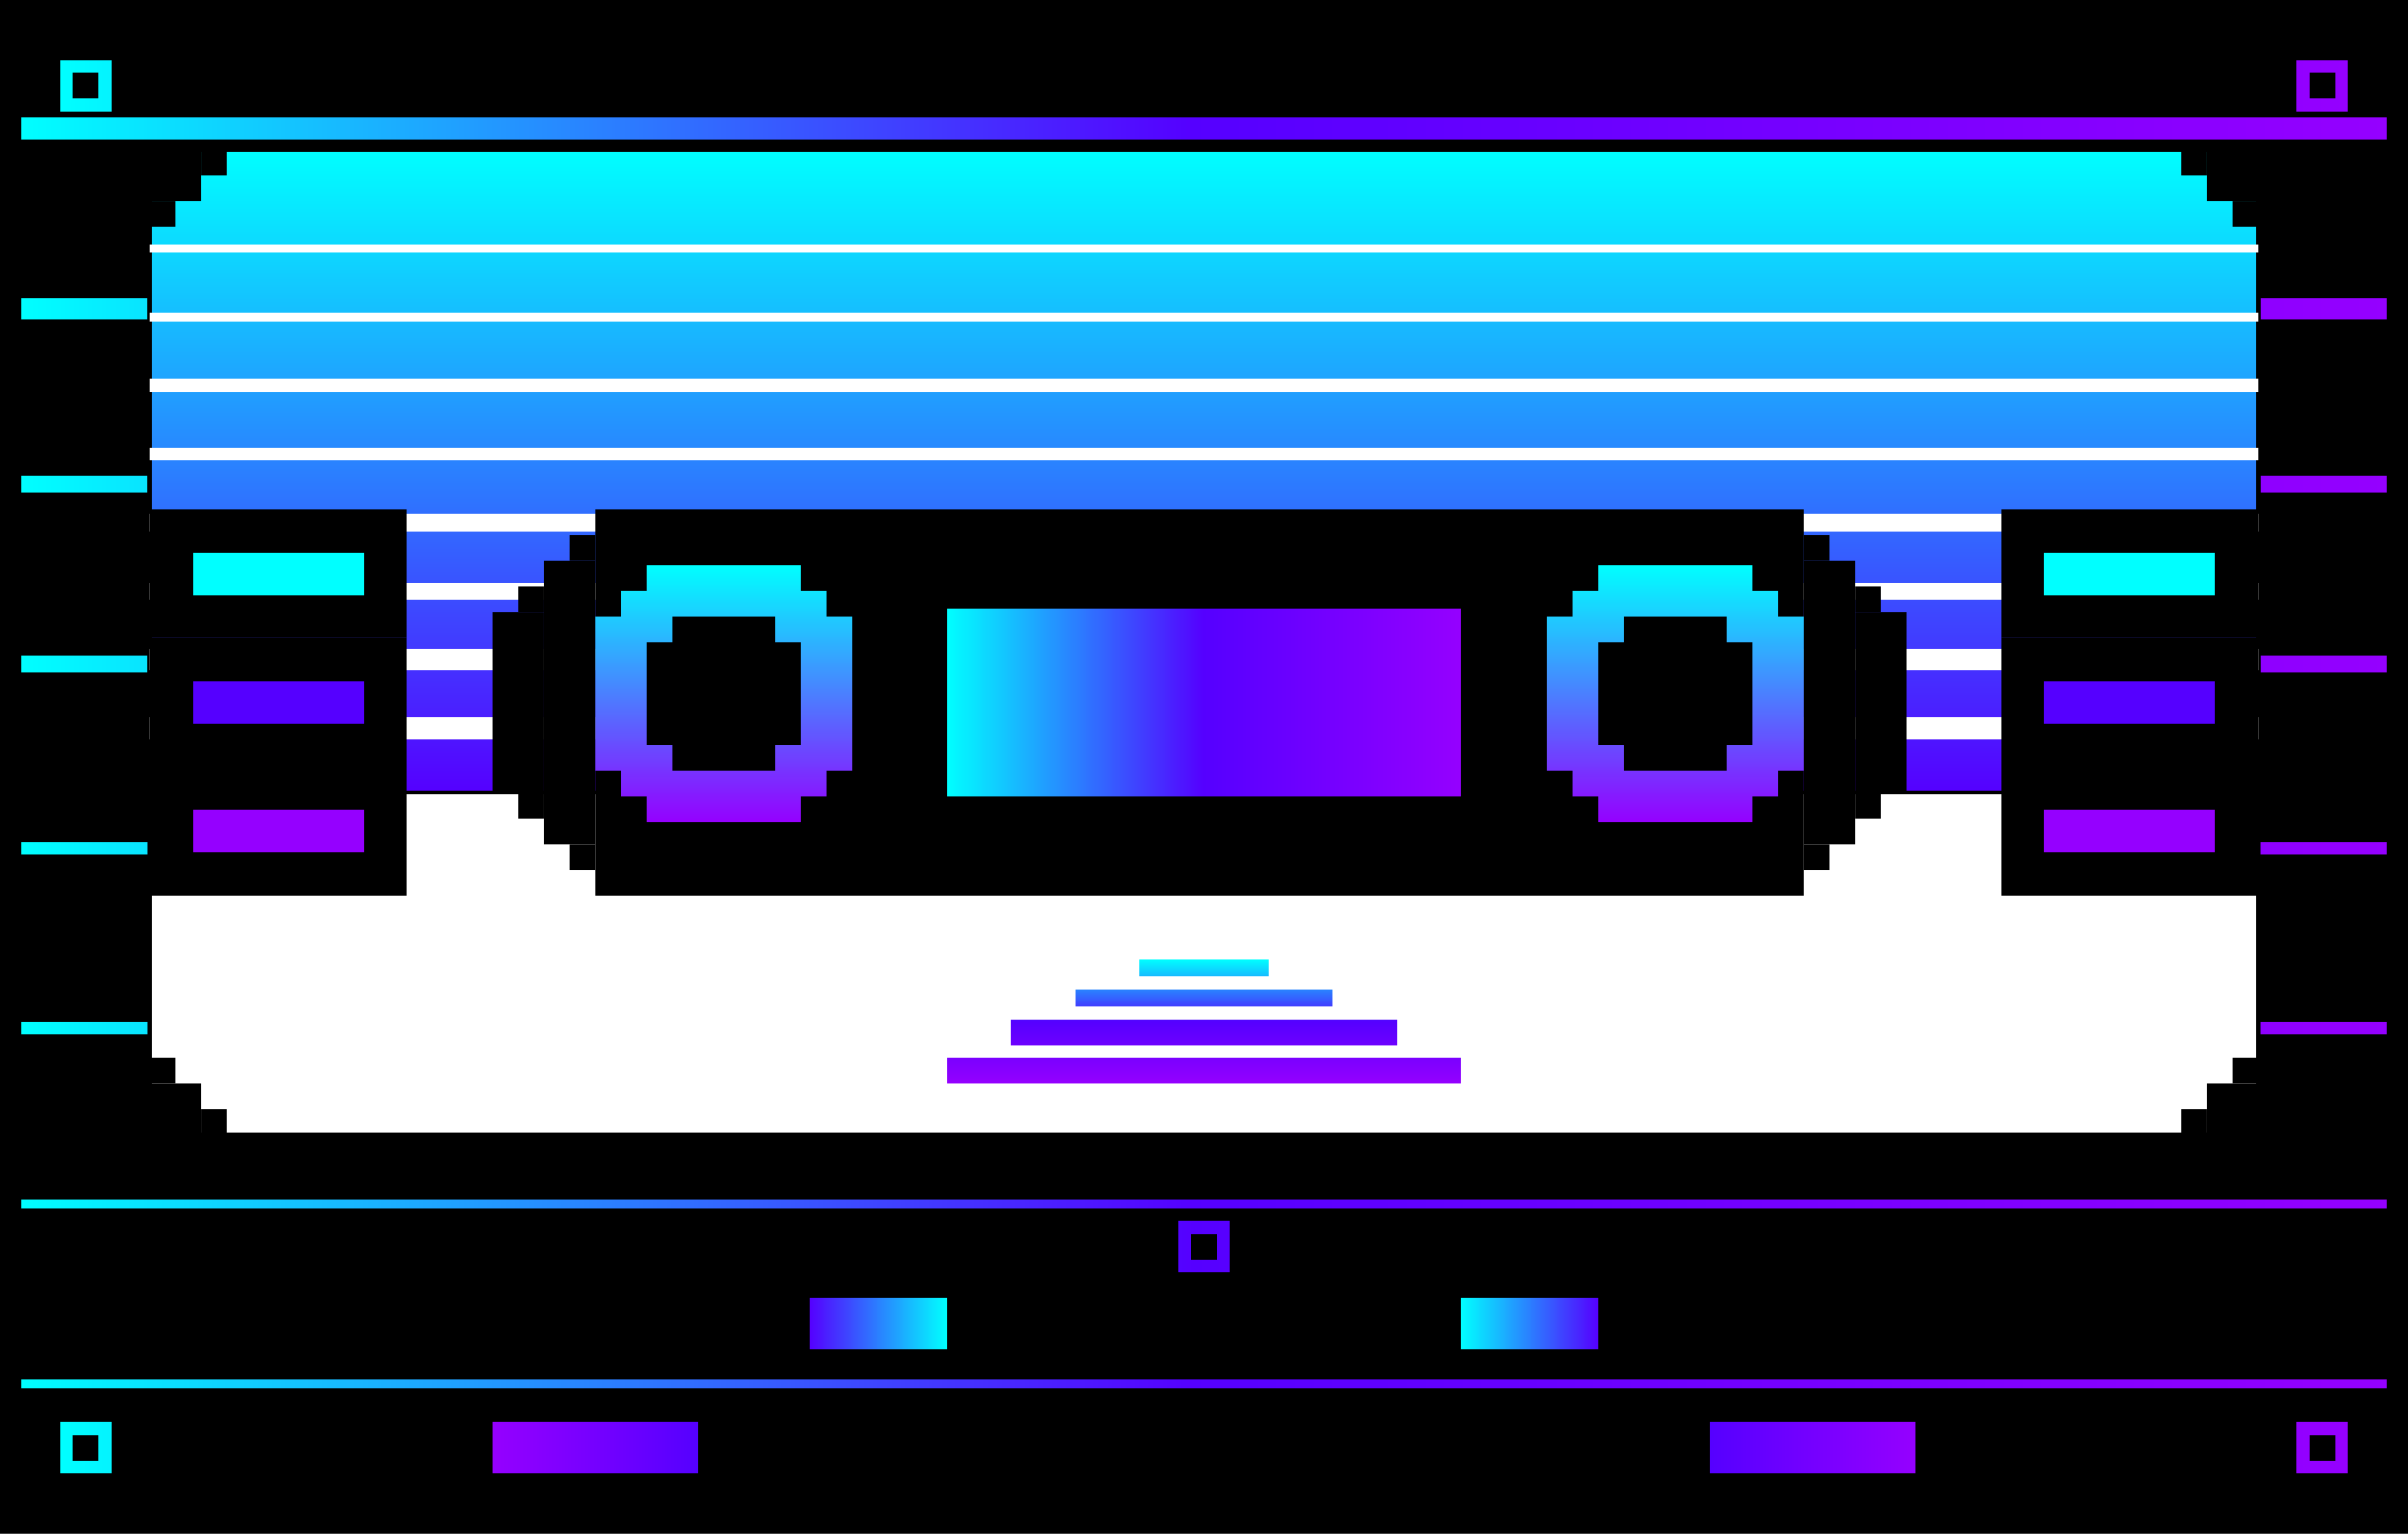<svg width="562" height="358" viewBox="0 0 562 358" fill="none" xmlns="http://www.w3.org/2000/svg">
<rect x="0" y="0" width="562" height="358" fill="#333333" stroke="none"/>
<rect x="2.5" y="2.5" width="557" height="353" fill="black" stroke="black" stroke-width="5"/>
<path fill-rule="evenodd" clip-rule="evenodd" d="M557 27.5H5V32.5H557V27.5ZM557 69.5H5V74.5H557V69.5ZM5 153H557V157H5V153ZM557 196.5H5V199.5H557V196.5ZM5 238.5H557V241.5H5V238.5ZM557 280H5V282H557V280ZM557 322H5V324H557V322ZM5 111H557V115H5V111Z" fill="url(#paint0_linear_120_1062)"/>
<rect x="35" y="39" width="492" height="226" fill="white"/>
<rect x="35" y="39" width="492" height="226" stroke="black"/>
<rect x="35" y="35" width="492" height="150" fill="url(#paint1_linear_120_1062)"/>
<rect x="35" y="35" width="492" height="150" stroke="black"/>
<path d="M35 58H527" stroke="white" stroke-width="2"/>
<path d="M35 74H527" stroke="white" stroke-width="2"/>
<path d="M35 90H527" stroke="white" stroke-width="3"/>
<path d="M35 106H527" stroke="white" stroke-width="3"/>
<path d="M35 122H527" stroke="white" stroke-width="4"/>
<path d="M35 154H527" stroke="white" stroke-width="5"/>
<path d="M35 138H527" stroke="white" stroke-width="4"/>
<path d="M35 170H527" stroke="white" stroke-width="5"/>
<rect x="139" y="119" width="282" height="90" fill="black"/>
<rect x="221" y="142" width="120" height="44" fill="url(#paint2_linear_120_1062)"/>
<path fill-rule="evenodd" clip-rule="evenodd" d="M296 224H266V228H296V224ZM251 231H311V235H251V231ZM326 238H236V244H326V238ZM341 247H221V253H341V247Z" fill="url(#paint3_linear_120_1062)"/>
<rect x="35" y="35" width="12" height="12" fill="black"/>
<rect x="47" y="35" width="6" height="6" fill="black"/>
<rect width="6" height="6" transform="matrix(-1 0 0 1 515 35)" fill="black"/>
<rect x="47" y="259" width="6" height="6" fill="black"/>
<rect width="6" height="6" transform="matrix(-1 0 0 1 515 259)" fill="black"/>
<rect x="35" y="47" width="6" height="6" fill="black"/>
<rect width="6" height="6" transform="matrix(-1 0 0 1 527 47)" fill="black"/>
<rect x="35" y="247" width="6" height="6" fill="black"/>
<rect width="6" height="6" transform="matrix(-1 0 0 1 527 247)" fill="black"/>
<rect width="12" height="12" transform="matrix(-1 0 0 1 527 35)" fill="black"/>
<rect x="527" y="265" width="12" height="12" transform="rotate(180 527 265)" fill="black"/>
<rect width="12" height="12" transform="matrix(1 0 0 -1 35 265)" fill="black"/>
<rect x="189" y="303" width="32" height="12" fill="url(#paint4_linear_120_1062)"/>
<rect x="115" y="332" width="48" height="12" fill="url(#paint5_linear_120_1062)"/>
<rect x="341" y="303" width="32" height="12" fill="url(#paint6_linear_120_1062)"/>
<rect x="399" y="332" width="48" height="12" fill="url(#paint7_linear_120_1062)"/>
<path fill-rule="evenodd" clip-rule="evenodd" d="M23 17H17V23H23V17ZM17 14H14V17V23V26H17H23H26V23V17V14H23H17ZM23 335H17V341H23V335ZM17 332H14V335V341V344H17H23H26V341V335V332H23H17ZM539 335H545V341H539V335ZM536 332H539H545H548V335V341V344H545H539H536V341V335V332ZM284 288H278V294H284V288ZM278 285H275V288V294V297H278H284H287V294V288V285H284H278ZM539 17H545V23H539V17ZM536 14H539H545H548V17V23V26H545H539H536V23V17V14Z" fill="url(#paint8_linear_120_1062)"/>
<rect width="12" height="66" transform="matrix(-1 0 0 1 433 131)" fill="black"/>
<rect width="12" height="66" transform="matrix(-1 0 0 1 139 131)" fill="black"/>
<rect width="12" height="42" transform="matrix(-1 0 0 1 445 143)" fill="black"/>
<rect width="12" height="42" transform="matrix(-1 0 0 1 127 143)" fill="black"/>
<rect x="40" y="124" width="50" height="20" fill="#00FFFF" stroke="black" stroke-width="10"/>
<rect x="-5" y="5" width="50" height="20" transform="matrix(-1 0 0 1 517 119)" fill="#00FFFF" stroke="black" stroke-width="10"/>
<rect x="40" y="154" width="50" height="20" fill="#5500FF" stroke="black" stroke-width="10"/>
<rect x="472" y="154" width="50" height="20" fill="#5500FF" stroke="black" stroke-width="10"/>
<rect x="40" y="184" width="50" height="20" fill="#9500FF" stroke="black" stroke-width="10"/>
<rect x="472" y="184" width="50" height="20" fill="#9500FF" stroke="black" stroke-width="10"/>
<path fill-rule="evenodd" clip-rule="evenodd" d="M187 132H151V138H145V144H139V180H145V186H151V192H187V186H193V180H199V144H193V138H187V132ZM151 174H157V180H181V174H187V150H181V144H157V150H151V174Z" fill="url(#paint9_linear_120_1062)"/>
<path fill-rule="evenodd" clip-rule="evenodd" d="M409 132H373V138H367V144H361V180H367V186H373V192H409V186H415V180H421V144H415V138H409V132ZM373 174H379V180H403V174H409V150H403V144H379V150H373V174Z" fill="url(#paint10_linear_120_1062)"/>
<rect x="133" y="125" width="6" height="6" fill="black"/>
<rect x="421" y="125" width="6" height="6" fill="black"/>
<rect x="421" y="197" width="6" height="6" fill="black"/>
<rect x="433" y="185" width="6" height="6" fill="black"/>
<rect x="433" y="137" width="6" height="6" fill="black"/>
<rect x="121" y="137" width="6" height="6" fill="black"/>
<rect x="121" y="185" width="6" height="6" fill="black"/>
<rect x="133" y="197" width="6" height="6" fill="black"/>
<defs>
<linearGradient id="paint0_linear_120_1062" x1="557" y1="175.75" x2="5" y2="175.75" gradientUnits="userSpaceOnUse">
<stop stop-color="#9500FF"/>
<stop offset="0.505" stop-color="#5500FF"/>
<stop offset="1" stop-color="#00FFFF"/>
</linearGradient>
<linearGradient id="paint1_linear_120_1062" x1="281" y1="35" x2="281" y2="185" gradientUnits="userSpaceOnUse">
<stop stop-color="#00FFFF"/>
<stop offset="1" stop-color="#5500FF"/>
</linearGradient>
<linearGradient id="paint2_linear_120_1062" x1="221" y1="164" x2="341" y2="164" gradientUnits="userSpaceOnUse">
<stop stop-color="#00FFFF"/>
<stop offset="0.5" stop-color="#5500FF"/>
<stop offset="1" stop-color="#9500FF"/>
</linearGradient>
<linearGradient id="paint3_linear_120_1062" x1="281" y1="224" x2="281" y2="253" gradientUnits="userSpaceOnUse">
<stop stop-color="#00FFFF"/>
<stop offset="0.5" stop-color="#5500FF"/>
<stop offset="1" stop-color="#9500FF"/>
</linearGradient>
<linearGradient id="paint4_linear_120_1062" x1="221" y1="309" x2="189" y2="309" gradientUnits="userSpaceOnUse">
<stop stop-color="#00FFFF"/>
<stop offset="1" stop-color="#5500FF"/>
</linearGradient>
<linearGradient id="paint5_linear_120_1062" x1="115" y1="338" x2="163" y2="338" gradientUnits="userSpaceOnUse">
<stop stop-color="#9500FF"/>
<stop offset="1" stop-color="#5500FF"/>
</linearGradient>
<linearGradient id="paint6_linear_120_1062" x1="373" y1="309" x2="341" y2="309" gradientUnits="userSpaceOnUse">
<stop stop-color="#5500FF"/>
<stop offset="1" stop-color="#00FFFF"/>
</linearGradient>
<linearGradient id="paint7_linear_120_1062" x1="399" y1="338" x2="447" y2="338" gradientUnits="userSpaceOnUse">
<stop stop-color="#5500FF"/>
<stop offset="1" stop-color="#9500FF"/>
</linearGradient>
<linearGradient id="paint8_linear_120_1062" x1="14" y1="179" x2="548" y2="179" gradientUnits="userSpaceOnUse">
<stop stop-color="#00FFFF"/>
<stop offset="0.495" stop-color="#5500FF"/>
<stop offset="1" stop-color="#9500FF"/>
</linearGradient>
<linearGradient id="paint9_linear_120_1062" x1="169" y1="132" x2="169" y2="192" gradientUnits="userSpaceOnUse">
<stop stop-color="#00FFFF"/>
<stop offset="1" stop-color="#9500FF"/>
</linearGradient>
<linearGradient id="paint10_linear_120_1062" x1="391" y1="132" x2="391" y2="192" gradientUnits="userSpaceOnUse">
<stop stop-color="#00FFFF"/>
<stop offset="1" stop-color="#9500FF"/>
</linearGradient>
</defs>
</svg>
